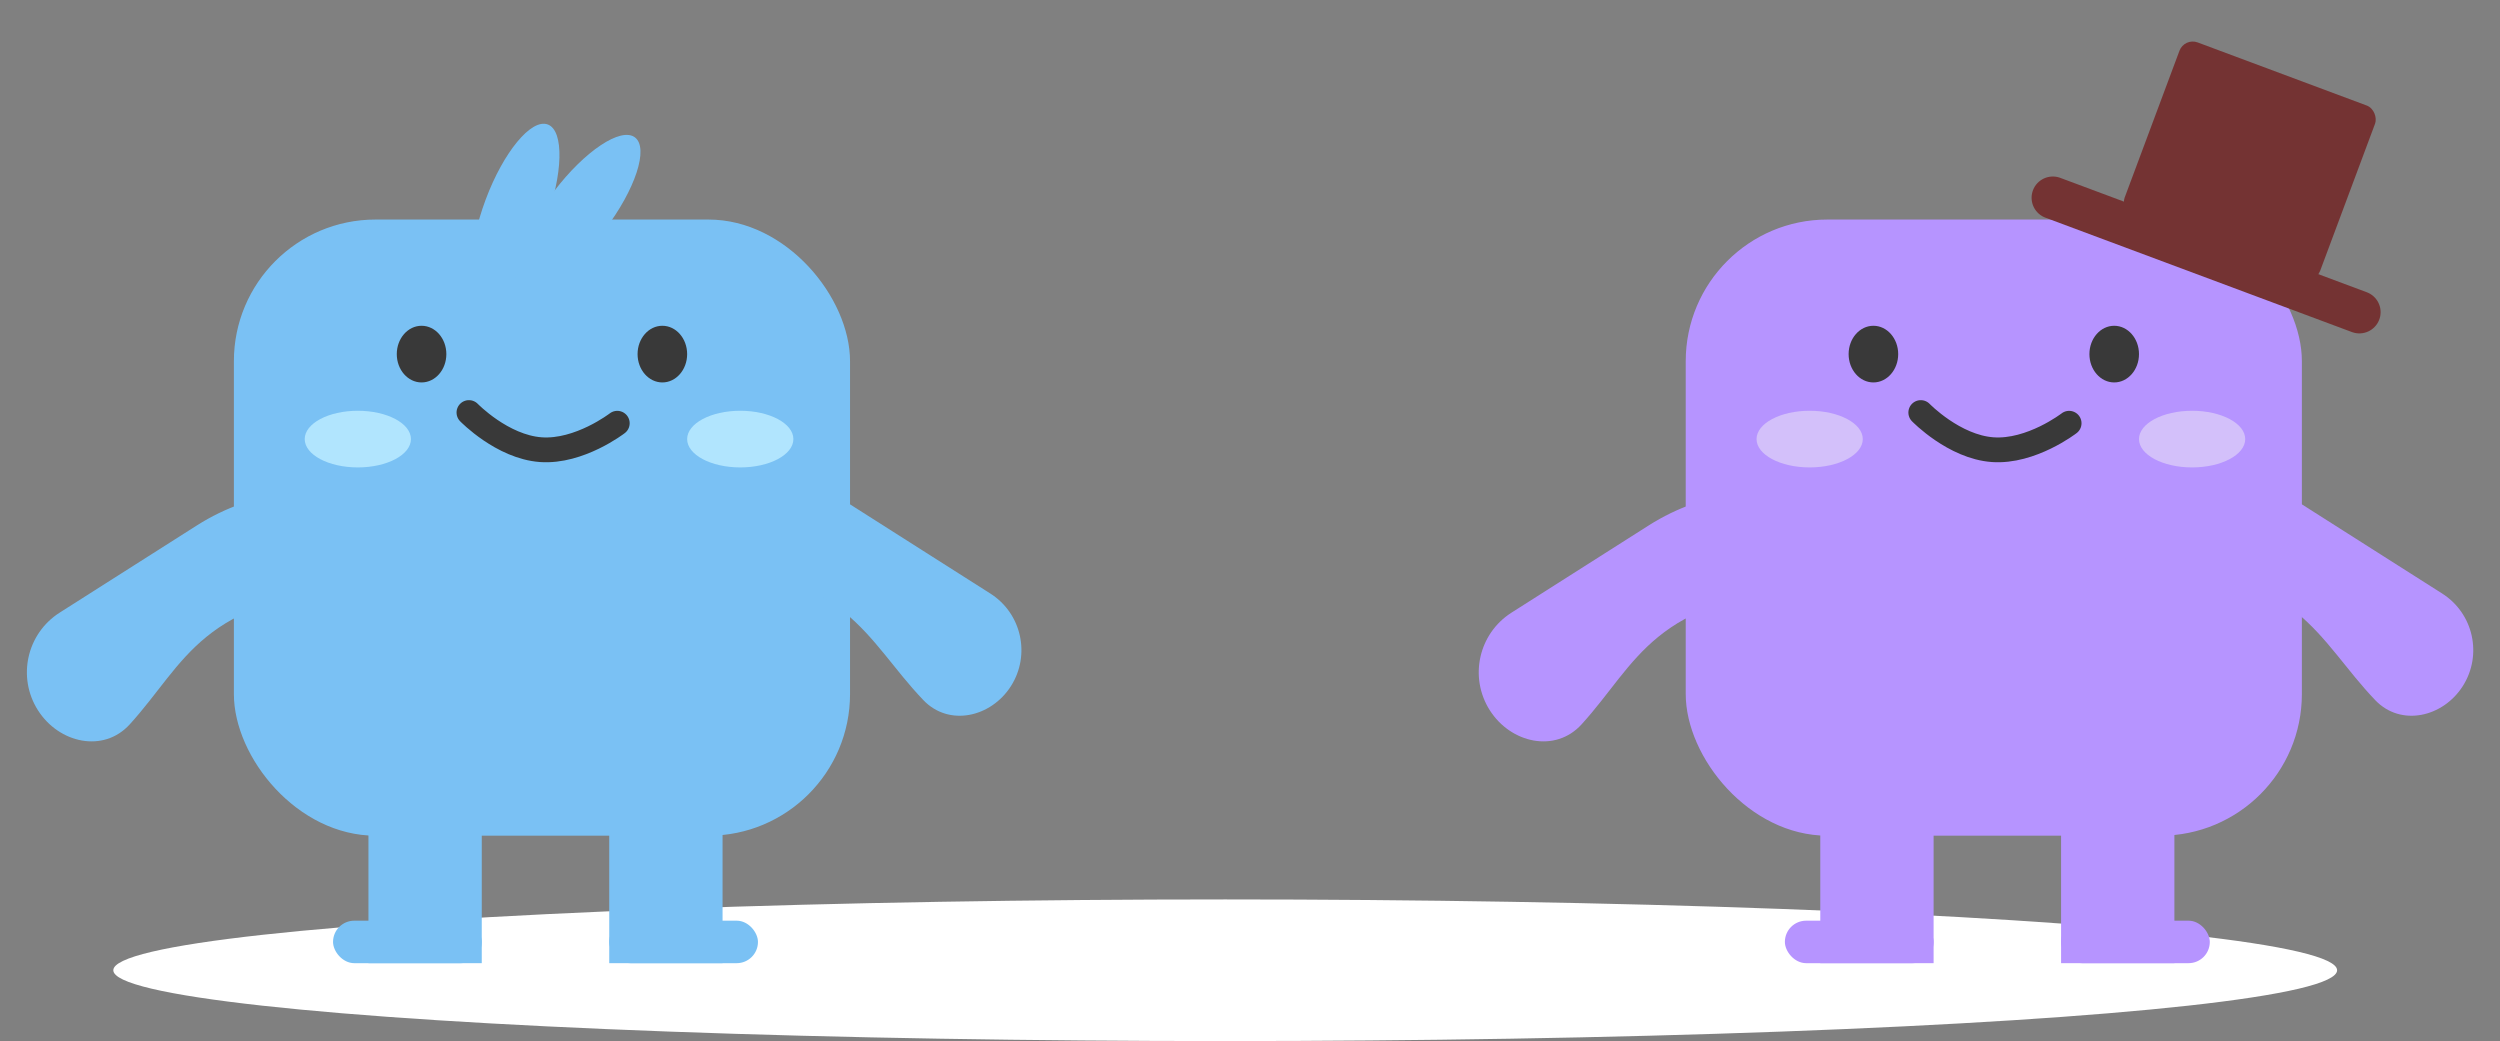 <svg width="353" height="147" viewBox="0 0 353 147" fill="none" xmlns="http://www.w3.org/2000/svg">
<rect x="0" y="0" width="353" height="147" fill="#808080" stroke="none"/>
<ellipse cx="173" cy="137" rx="157" ry="10" fill="white"/>
<line x1="81.625" y1="103.7" x2="84.625" y2="99.7" stroke="#272727"/>
<rect x="33.025" y="31" width="87" height="87" rx="20" fill="#7AC1F4"/>
<ellipse cx="72.793" cy="29.753" rx="4.5" ry="13" transform="rotate(20.501 72.793 29.753)" fill="#7AC1F4"/>
<ellipse cx="81.793" cy="29.753" rx="4.5" ry="13" transform="rotate(37.23 81.793 29.753)" fill="#7AC1F4"/>
<path d="M93.939 68.902C102.069 64.589 111.851 66.018 119.618 70.955L139.837 83.807C144.249 86.611 145.552 92.462 142.748 96.874C139.943 101.286 133.991 102.639 130.38 98.858C122.061 90.148 120.048 81.098 97.16 79.114C81.329 77.742 86.403 72.9 93.939 68.902Z" fill="#7AC1F4"/>
<path d="M54.18 72.401C45.907 67.782 35.797 69.106 27.801 74.189L8.428 86.502C3.773 89.461 2.399 95.633 5.357 100.288C8.316 104.943 14.606 106.361 18.318 102.281C26.26 93.55 28.353 84.439 51.224 82.968C67.314 81.933 61.969 76.75 54.18 72.401Z" fill="#7AC1F4"/>
<ellipse cx="59.525" cy="50" rx="3.5" ry="4" fill="#393939"/>
<ellipse cx="50.525" cy="62" rx="7.5" ry="4" fill="#B1E5FE"/>
<ellipse cx="104.525" cy="62" rx="7.5" ry="4" fill="#B1E5FE"/>
<ellipse cx="93.525" cy="50" rx="3.5" ry="4" fill="#393939"/>
<path d="M66.214 58.251C66.214 58.251 70.91 63.101 76.364 63.494C81.817 63.887 87.16 59.761 87.16 59.761" stroke="#393939" stroke-width="3.5" stroke-linecap="round"/>
<rect x="52.025" y="112" width="16" height="24" fill="#7AC1F4"/>
<rect x="86.025" y="112" width="16" height="24" fill="#7AC1F4"/>
<rect x="86.025" y="130" width="21" height="6" rx="3" fill="#7AC1F4"/>
<rect x="47.025" y="130" width="21" height="6" rx="3" fill="#7AC1F4"/>
<rect x="291.025" y="130" width="21" height="6" rx="3" fill="#B694FF"/>
<rect x="252.025" y="130" width="21" height="6" rx="3" fill="#B694FF"/>
<line x1="286.625" y1="103.7" x2="289.625" y2="99.7" stroke="#272727"/>
<rect x="238.025" y="31" width="87" height="87" rx="20" fill="#B694FF"/>
<path d="M298.94 68.902C307.07 64.589 316.851 66.018 324.618 70.955L344.837 83.807C349.249 86.611 350.552 92.462 347.748 96.874C344.943 101.286 338.991 102.639 335.38 98.858C327.061 90.148 325.048 81.098 302.16 79.114C286.329 77.742 291.403 72.9 298.94 68.902Z" fill="#B694FF"/>
<path d="M259.18 72.401C250.907 67.782 240.798 69.106 232.801 74.189L213.429 86.502C208.774 89.461 207.399 95.633 210.358 100.288C213.316 104.943 219.606 106.361 223.318 102.281C231.261 93.55 233.353 84.439 256.224 82.968C272.315 81.933 266.969 76.75 259.18 72.401Z" fill="#B694FF"/>
<ellipse cx="264.525" cy="50" rx="3.5" ry="4" fill="#393939"/>
<ellipse cx="255.525" cy="62" rx="7.5" ry="4" fill="#D3C0FA"/>
<ellipse cx="309.525" cy="62" rx="7.5" ry="4" fill="#D3C0FA"/>
<ellipse cx="298.525" cy="50" rx="3.5" ry="4" fill="#393939"/>
<path d="M271.214 58.251C271.214 58.251 275.91 63.101 281.363 63.494C286.817 63.887 292.16 59.761 292.16 59.761" stroke="#393939" stroke-width="3.5" stroke-linecap="round"/>
<rect x="257.025" y="112" width="16" height="24" fill="#B694FF"/>
<rect x="291.025" y="112" width="16" height="24" fill="#B694FF"/>
<line x1="289.86" y1="27.924" x2="333.142" y2="44.076" stroke="#743333" stroke-width="6" stroke-linecap="round"/>
<rect x="308.439" y="5.293" width="29.476" height="26.151" rx="2" transform="rotate(20.465 308.439 5.293)" fill="#743333"/>
</svg>
